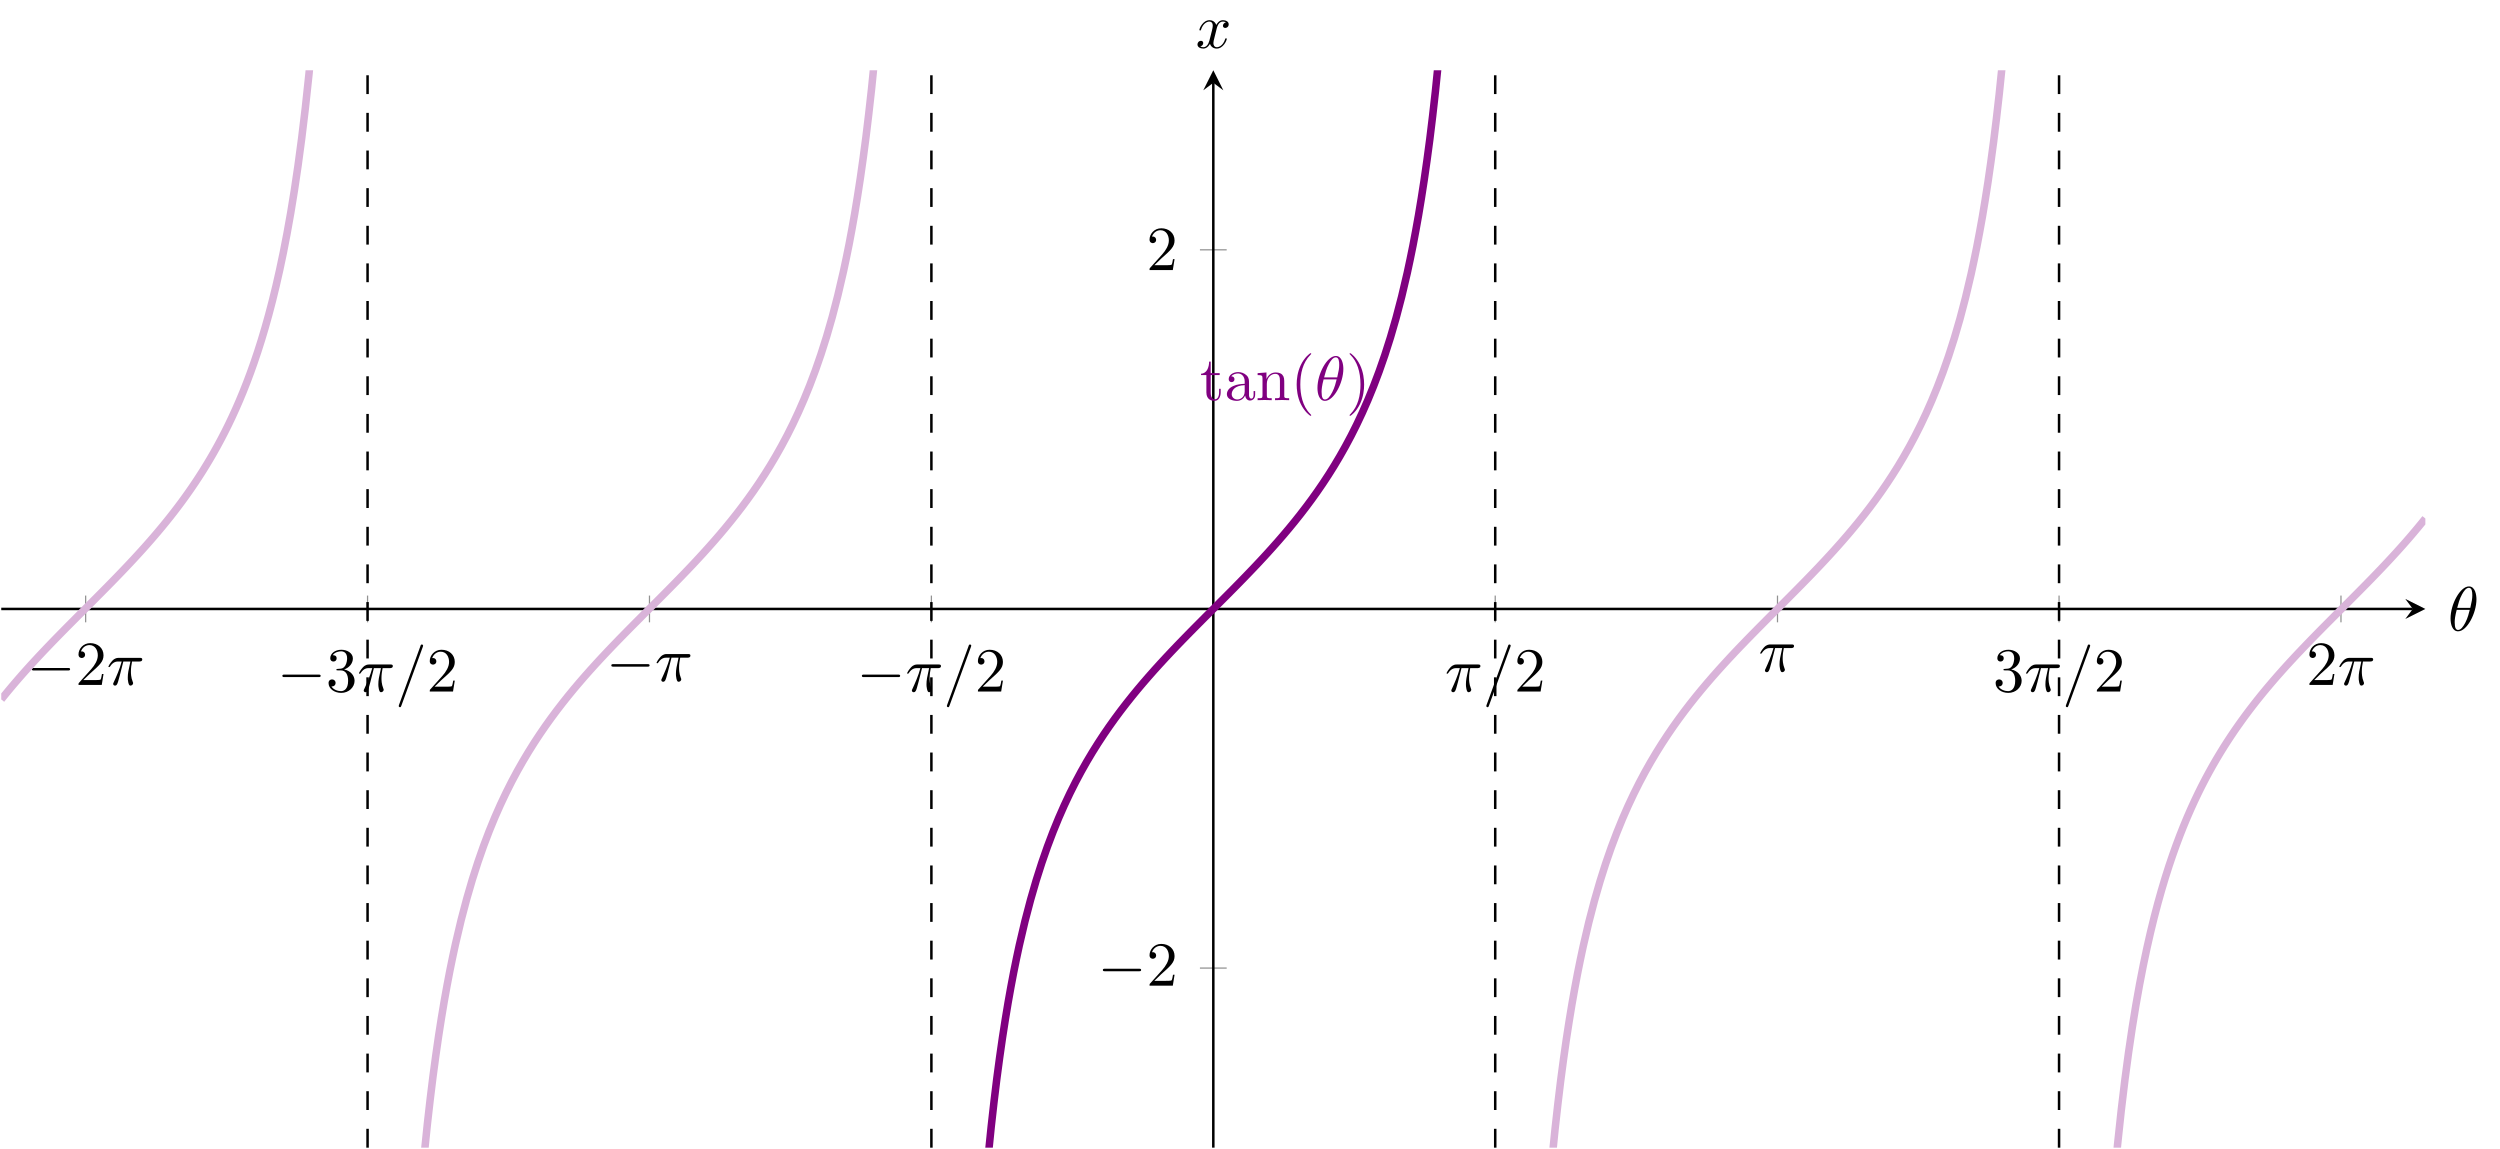 <?xml version="1.0" encoding="UTF-8" standalone="no"?>
<!DOCTYPE svg PUBLIC "-//W3C//DTD SVG 1.1//EN" "http://www.w3.org/Graphics/SVG/1.1/DTD/svg11.dtd">
<svg xmlns="http://www.w3.org/2000/svg" xmlns:xlink="http://www.w3.org/1999/xlink" version="1.1" width="397.185pt" height="182.529pt" viewBox="0 0 397.185 182.529">
<path transform="matrix(1,0,0,-1,.199,182.33)" stroke-width=".199" stroke-linecap="butt" stroke-miterlimit="10" stroke-linejoin="miter" fill="none" stroke="#929292" d="M 13.408 83.458 L 13.408 87.71 M 58.197 83.458 L 58.197 87.71 M 102.986 83.458 L 102.986 87.71 M 147.775 83.458 L 147.775 87.71 M 237.353 83.458 L 237.353 87.71 M 282.199 83.458 L 282.199 87.71 M 326.931 83.458 L 326.931 87.71 M 371.72 83.458 L 371.72 87.71 "/>
<path transform="matrix(1,0,0,-1,.199,182.33)" stroke-width=".199" stroke-linecap="butt" stroke-miterlimit="10" stroke-linejoin="miter" fill="none" stroke="#929292" d="M 190.438 28.528 L 194.69 28.528 M 190.438 142.64 L 194.69 142.64 "/>
<path transform="matrix(1,0,0,-1,.199,182.33)" stroke-width=".399" stroke-linecap="butt" stroke-miterlimit="10" stroke-linejoin="miter" fill="none" stroke="#000000" d="M 0 85.584 L 383.136 85.584 "/>
<path transform="matrix(1,0,0,-1,383.335,96.746)" d="M 1.993 0 L -1.196 1.594 L 0 0 L -1.196 -1.594 "/>
<path transform="matrix(1,0,0,-1,.199,182.33)" stroke-width=".399" stroke-linecap="butt" stroke-miterlimit="10" stroke-linejoin="miter" fill="none" stroke="#000000" d="M 192.564 0 L 192.564 169.176 "/>
<path transform="matrix(0,-1,-1,-0,192.763,13.154)" d="M 1.993 0 L -1.196 1.594 L 0 0 L -1.196 -1.594 "/>
<symbol id="font_0_1">
<path d="M .576 0 C .593 0 .611 0 .611 .02 C .611 .04 .593 .04 .576 .04 L .035 .04 C .018 .04 0 .04 0 .02 C 0 0 .018 0 .035 0 L .576 0 Z "/>
</symbol>
<use xlink:href="#font_0_1" transform="matrix(9.963,0,0,-9.963,5.051,106.522)"/>
<symbol id="font_1_3">
<path d="M .077 .077 L .183 .18 C .339 .318 .399 .372 .399 .472 C .399 .586 .309 .666 .187 .666 C .074 .666 0 .574 0 .485 C 0 .429 .05 .429 .053 .429 C .07 .429 .105 .441 .105 .482 C .105 .508 .087 .534 .052 .534 C .044 .534 .042 .534 .039 .533 C .062 .598 .116 .635 .174 .635 C .265 .635 .308 .554 .308 .472 C .308 .392 .258 .313 .203 .251 L .011 .037 C 0 .026 0 .024 0 0 L .371 0 L .399 .174 L .374 .174 C .369 .144 .362 .1 .352 .085 C .345 .077 .279 .077 .257 .077 L .077 .077 Z "/>
</symbol>
<use xlink:href="#font_1_3" transform="matrix(9.963,0,0,-9.963,12.471,108.813)"/>
<symbol id="font_2_2">
<path d="M .238 .384 L .351 .384 C .318 .236 .309 .193 .309 .126 C .309 .111 .309 .084 .317 .05 C .327 .006 .338 0 .353 0 C .373 0 .394 .018 .394 .038 C .394 .044 .394 .046 .388 .06 C .359 .132 .359 .197 .359 .225 C .359 .278 .366 .332 .377 .384 L .491 .384 C .504 .384 .54 .384 .54 .418 C .54 .442 .519 .442 .5 .442 L .165 .442 C .143 .442 .105 .442 .061 .395 C .026 .356 0 .31 0 .305 C 0 .304 0 .295 .012 .295 C .02 .295 .022 .299 .028 .307 C .077 .384 .135 .384 .155 .384 L .212 .384 C .18 .263 .126 .142 .084 .051 C .076 .036 .076 .034 .076 .027 C .076 .008 .092 0 .105 0 C .135 0 .143 .028 .155 .065 C .169 .111 .169 .113 .182 .163 L .238 .384 Z "/>
</symbol>
<use xlink:href="#font_2_2" transform="matrix(9.963,0,0,-9.963,17.223,108.923)"/>
<use xlink:href="#font_0_1" transform="matrix(9.963,0,0,-9.963,44.858,107.573)"/>
<symbol id="font_1_4">
<path d="M .248 .374 C .33 .401 .388 .471 .388 .55 C .388 .632 .3 .688 .204 .688 C .103 .688 .027 .628 .027 .552 C .027 .519 .049 .5 .078 .5 C .109 .5 .129 .522 .129 .551 C .129 .601 .082 .601 .067 .601 C .098 .65 .164 .663 .2 .663 C .241 .663 .296 .641 .296 .551 C .296 .539 .294 .481 .268 .437 C .238 .389 .204 .386 .179 .385 C .171 .384 .147 .382 .14 .382 C .132 .381 .125 .38 .125 .37 C .125 .359 .132 .359 .149 .359 L .193 .359 C .275 .359 .312 .291 .312 .193 C .312 .057 .243 .028 .199 .028 C .156 .028 .081 .045 .046 .104 C .081 .099 .112 .121 .112 .159 C .112 .195 .085 .215 .056 .215 C .032 .215 0 .201 0 .157 C 0 .066 .093 0 .202 0 C .324 0 .415 .091 .415 .193 C .415 .275 .352 .353 .248 .374 Z "/>
</symbol>
<use xlink:href="#font_1_4" transform="matrix(9.963,0,0,-9.963,52.198,110.083)"/>
<symbol id="font_2_3">
<path d="M .384 .962 C .389 .975 .389 .979 .389 .98 C .389 .991 .38 1 .369 1 C .362 1 .355 .997 .352 .991 L .005 .038 C 0 .025 0 .021 0 .02 C 0 .009 .009 0 .02 0 C .033 0 .036 .007 .042 .024 L .384 .962 Z "/>
</symbol>
<use xlink:href="#font_2_2" transform="matrix(9.963,0,0,-9.963,57.03,109.974)"/>
<use xlink:href="#font_2_3" transform="matrix(9.963,0,0,-9.963,63.346,112.355)"/>
<use xlink:href="#font_1_3" transform="matrix(9.963,0,0,-9.963,68.277,109.864)"/>
<use xlink:href="#font_0_1" transform="matrix(9.963,0,0,-9.963,97.119,105.913)"/>
<use xlink:href="#font_2_2" transform="matrix(9.963,0,0,-9.963,104.309,108.314)"/>
<use xlink:href="#font_0_1" transform="matrix(9.963,0,0,-9.963,136.926,107.573)"/>
<use xlink:href="#font_2_2" transform="matrix(9.963,0,0,-9.963,144.116,109.974)"/>
<use xlink:href="#font_2_3" transform="matrix(9.963,0,0,-9.963,150.432,112.355)"/>
<use xlink:href="#font_1_3" transform="matrix(9.963,0,0,-9.963,155.363,109.864)"/>
<use xlink:href="#font_2_2" transform="matrix(9.963,0,0,-9.963,229.819,109.974)"/>
<use xlink:href="#font_2_3" transform="matrix(9.963,0,0,-9.963,236.135,112.355)"/>
<use xlink:href="#font_1_3" transform="matrix(9.963,0,0,-9.963,241.066,109.864)"/>
<use xlink:href="#font_2_2" transform="matrix(9.963,0,0,-9.963,279.646,106.792)"/>
<use xlink:href="#font_1_4" transform="matrix(9.963,0,0,-9.963,317.054,110.083)"/>
<use xlink:href="#font_2_2" transform="matrix(9.963,0,0,-9.963,321.886,109.974)"/>
<use xlink:href="#font_2_3" transform="matrix(9.963,0,0,-9.963,328.202,112.355)"/>
<use xlink:href="#font_1_3" transform="matrix(9.963,0,0,-9.963,333.133,109.864)"/>
<use xlink:href="#font_1_3" transform="matrix(9.963,0,0,-9.963,366.904,108.813)"/>
<use xlink:href="#font_2_2" transform="matrix(9.963,0,0,-9.963,371.656,108.923)"/>
<use xlink:href="#font_0_1" transform="matrix(9.963,0,0,-9.963,175.212,154.306)"/>
<use xlink:href="#font_1_3" transform="matrix(9.963,0,0,-9.963,182.632,156.597)"/>
<use xlink:href="#font_1_3" transform="matrix(9.963,0,0,-9.963,182.632,42.902)"/>
<clipPath id="cp3">
<path transform="matrix(1,0,0,-1,.199,182.33)" d="M 0 0 L 385.128 0 L 385.128 171.168 L 0 171.168 Z "/>
</clipPath>
<g clip-path="url(#cp3)">
<path transform="matrix(1,0,0,-1,.199,182.33)" stroke-width="1.196" stroke-linecap="butt" stroke-miterlimit="10" stroke-linejoin="miter" fill="none" stroke="#800080" d="M 148.346 -1286.92 C 148.346 -1286.92 148.991 -604.737 149.239 -461.649 C 149.487 -318.561 149.884 -297.218 150.132 -255.64 C 150.38 -214.062 150.778 -182.418 151.026 -161.985 C 151.274 -141.552 151.671 -120.64 151.919 -108.373 C 152.167 -96.107 152.564 -81.796 152.812 -73.579 C 153.06 -65.362 153.458 -55.056 153.706 -49.149 C 153.953 -43.243 154.351 -35.471 154.599 -31.009 C 154.847 -26.546 155.244 -20.485 155.492 -16.986 C 155.74 -13.488 156.138 -8.617 156.385 -5.796 C 156.633 -2.974 157.031 1.023 157.279 3.351 C 157.527 5.678 157.924 9.023 158.172 10.979 C 158.42 12.936 158.817 15.779 159.065 17.451 C 159.313 19.123 159.711 21.58 159.959 23.028 C 160.206 24.475 160.604 26.617 160.852 27.884 C 161.1 29.152 161.497 31.042 161.745 32.163 C 161.993 33.285 162.391 34.966 162.638 35.966 C 162.886 36.967 163.284 38.476 163.532 39.377 C 163.78 40.278 164.177 41.643 164.425 42.459 C 164.673 43.276 165.07 44.517 165.318 45.261 C 165.566 46.006 165.964 47.144 166.212 47.827 C 166.46 48.511 166.857 49.557 167.105 50.188 C 167.353 50.819 167.75 51.788 167.998 52.373 C 168.246 52.958 168.644 53.859 168.892 54.403 C 169.139 54.948 169.537 55.789 169.785 56.299 C 170.033 56.808 170.43 57.598 170.678 58.077 C 170.926 58.556 171.324 59.299 171.571 59.751 C 171.819 60.202 172.217 60.905 172.465 61.332 C 172.713 61.76 173.11 62.425 173.358 62.831 C 173.606 63.237 174.003 63.871 174.251 64.258 C 174.499 64.645 174.897 65.25 175.145 65.619 C 175.392 65.989 175.79 66.568 176.038 66.922 C 176.286 67.276 176.683 67.832 176.931 68.172 C 177.179 68.513 177.577 69.048 177.824 69.376 C 178.072 69.704 178.47 70.221 178.718 70.538 C 178.966 70.855 179.363 71.354 179.611 71.661 C 179.859 71.968 180.256 72.453 180.504 72.751 C 180.752 73.049 181.15 73.52 181.398 73.811 C 181.646 74.101 182.043 74.559 182.291 74.842 C 182.539 75.126 182.936 75.574 183.184 75.851 C 183.432 76.128 183.83 76.567 184.078 76.838 C 184.325 77.109 184.723 77.54 184.971 77.806 C 185.219 78.073 185.616 78.496 185.864 78.758 C 186.112 79.021 186.51 79.438 186.757 79.696 C 187.005 79.955 187.403 80.367 187.651 80.622 C 187.899 80.878 188.296 81.284 188.544 81.537 C 188.792 81.79 189.189 82.194 189.437 82.445 C 189.685 82.696 190.083 83.097 190.331 83.346 C 190.578 83.596 190.976 83.995 191.224 84.243 C 191.472 84.492 191.869 84.889 192.117 85.137 C 192.365 85.385 192.763 85.782 193.011 86.03 C 193.258 86.278 193.656 86.676 193.904 86.924 C 194.152 87.173 194.549 87.572 194.797 87.821 C 195.045 88.071 195.442 88.471 195.69 88.722 C 195.938 88.973 196.336 89.377 196.584 89.63 C 196.832 89.883 197.229 90.29 197.477 90.546 C 197.725 90.801 198.122 91.213 198.37 91.472 C 198.618 91.73 199.016 92.147 199.264 92.409 C 199.511 92.671 199.909 93.095 200.157 93.361 C 200.405 93.628 200.802 94.058 201.05 94.329 C 201.298 94.601 201.696 95.04 201.943 95.317 C 202.191 95.594 202.589 96.042 202.837 96.325 C 203.085 96.608 203.482 97.066 203.73 97.356 C 203.978 97.647 204.375 98.119 204.623 98.417 C 204.871 98.715 205.269 99.199 205.517 99.506 C 205.765 99.813 206.162 100.313 206.41 100.63 C 206.658 100.947 207.055 101.463 207.303 101.791 C 207.551 102.12 207.949 102.654 208.197 102.995 C 208.444 103.335 208.842 103.891 209.09 104.245 C 209.338 104.6 209.735 105.178 209.983 105.547 C 210.231 105.917 210.629 106.522 210.876 106.909 C 211.124 107.296 211.522 107.929 211.77 108.335 C 212.018 108.741 212.415 109.407 212.663 109.835 C 212.911 110.262 213.308 110.965 213.556 111.416 C 213.804 111.868 214.202 112.612 214.45 113.091 C 214.697 113.569 215.095 114.358 215.343 114.868 C 215.591 115.377 215.988 116.219 216.236 116.764 C 216.484 117.308 216.882 118.209 217.129 118.794 C 217.377 119.379 217.775 120.349 218.023 120.98 C 218.271 121.611 218.668 122.657 218.916 123.34 C 219.164 124.023 219.561 125.161 219.809 125.905 C 220.057 126.65 220.455 127.891 220.703 128.707 C 220.951 129.524 221.348 130.888 221.596 131.788 C 221.844 132.689 222.241 134.198 222.489 135.199 C 222.737 136.201 223.135 137.882 223.383 139.004 C 223.63 140.125 224.028 142.016 224.276 143.283 C 224.524 144.55 224.921 146.689 225.169 148.136 C 225.417 149.583 225.815 152.04 226.062 153.712 C 226.31 155.383 226.708 158.227 226.956 160.183 C 227.204 162.139 227.601 165.483 227.849 167.81 C 228.097 170.138 228.494 174.141 228.742 176.961 C 228.99 179.781 229.388 184.639 229.636 188.136 C 229.883 191.632 230.281 197.699 230.529 202.161 C 230.777 206.623 231.174 214.389 231.422 220.295 C 231.67 226.201 232.068 236.515 232.315 244.729 C 232.563 252.944 232.961 267.237 233.209 279.499 C 233.457 291.762 233.854 312.683 234.102 333.11 C 234.35 353.536 234.748 385.197 234.995 426.722 C 235.243 468.248 235.641 489.573 235.889 632.398 C 236.137 775.223 236.782 1456.105 236.782 1456.105 "/>
<path transform="matrix(1,0,0,-1,.199,182.33)" stroke-width="1.196" stroke-linecap="butt" stroke-miterlimit="10" stroke-linejoin="miter" fill="none" stroke="#d9b3d9" d="M 58.768 -1189.314 C 58.768 -1189.314 59.413 -575.61 59.661 -445.171 C 59.909 -314.733 60.306 -288.969 60.554 -249.207 C 60.802 -209.444 61.2 -178.428 61.448 -158.59 C 61.696 -138.753 62.093 -118.225 62.341 -106.23 C 62.589 -94.235 62.986 -80.206 63.234 -72.139 C 63.482 -64.072 63.88 -53.906 64.127 -48.089 C 64.375 -42.272 64.773 -34.616 65.021 -30.213 C 65.269 -25.81 65.666 -19.811 65.914 -16.353 C 66.162 -12.895 66.559 -8.082 66.807 -5.29 C 67.055 -2.498 67.453 1.465 67.701 3.771 C 67.949 6.078 68.346 9.393 68.594 11.334 C 68.842 13.274 69.239 16.097 69.487 17.756 C 69.735 19.415 70.133 21.854 70.381 23.291 C 70.628 24.728 71.026 26.856 71.274 28.115 C 71.522 29.374 71.919 31.25 72.167 32.365 C 72.415 33.479 72.813 35.153 73.06 36.149 C 73.308 37.145 73.706 38.645 73.954 39.541 C 74.202 40.437 74.599 41.796 74.847 42.608 C 75.095 43.421 75.492 44.656 75.74 45.397 C 75.988 46.139 76.386 47.271 76.634 47.952 C 76.882 48.632 77.279 49.675 77.527 50.303 C 77.775 50.931 78.172 51.896 78.42 52.479 C 78.668 53.061 79.066 53.96 79.314 54.503 C 79.561 55.046 79.959 55.884 80.207 56.392 C 80.455 56.9 80.852 57.688 81.1 58.166 C 81.348 58.643 81.746 59.384 81.993 59.834 C 82.241 60.284 82.639 60.985 82.887 61.411 C 83.135 61.837 83.532 62.501 83.78 62.906 C 84.028 63.311 84.425 63.943 84.673 64.329 C 84.921 64.715 85.319 65.318 85.567 65.687 C 85.814 66.056 86.212 66.633 86.46 66.986 C 86.708 67.34 87.105 67.894 87.353 68.234 C 87.601 68.574 87.999 69.108 88.246 69.436 C 88.494 69.764 88.892 70.279 89.14 70.595 C 89.388 70.912 89.785 71.411 90.033 71.717 C 90.281 72.024 90.678 72.508 90.926 72.806 C 91.174 73.104 91.572 73.574 91.82 73.864 C 92.067 74.153 92.465 74.612 92.713 74.895 C 92.961 75.177 93.358 75.625 93.606 75.902 C 93.854 76.178 94.252 76.617 94.499 76.888 C 94.747 77.159 95.145 77.588 95.393 77.855 C 95.641 78.121 96.038 78.545 96.286 78.807 C 96.534 79.069 96.932 79.484 97.179 79.743 C 97.427 80.001 97.825 80.413 98.073 80.669 C 98.321 80.924 98.718 81.331 98.966 81.584 C 99.214 81.837 99.611 82.241 99.859 82.491 C 100.107 82.742 100.505 83.143 100.753 83.392 C 101 83.641 101.398 84.04 101.646 84.289 C 101.894 84.537 102.291 84.935 102.539 85.183 C 102.787 85.431 103.185 85.828 103.432 86.076 C 103.68 86.324 104.078 86.721 104.326 86.97 C 104.574 87.219 104.971 87.617 105.219 87.867 C 105.467 88.116 105.864 88.517 106.112 88.768 C 106.36 89.019 106.758 89.423 107.006 89.676 C 107.254 89.929 107.651 90.337 107.899 90.592 C 108.147 90.848 108.544 91.26 108.792 91.519 C 109.04 91.777 109.438 92.194 109.686 92.456 C 109.933 92.719 110.331 93.143 110.579 93.41 C 110.827 93.677 111.224 94.107 111.472 94.379 C 111.72 94.651 112.118 95.09 112.365 95.368 C 112.613 95.645 113.011 96.093 113.259 96.377 C 113.507 96.66 113.904 97.119 114.152 97.41 C 114.4 97.701 114.797 98.173 115.045 98.471 C 115.293 98.77 115.691 99.255 115.939 99.563 C 116.186 99.87 116.584 100.371 116.832 100.688 C 117.08 101.006 117.477 101.523 117.725 101.852 C 117.973 102.181 118.371 102.716 118.618 103.058 C 118.866 103.399 119.264 103.955 119.512 104.31 C 119.76 104.665 120.157 105.245 120.405 105.615 C 120.653 105.986 121.05 106.592 121.298 106.98 C 121.546 107.367 121.944 108.002 122.192 108.409 C 122.44 108.816 122.837 109.484 123.085 109.913 C 123.333 110.341 123.73 111.046 123.978 111.499 C 124.226 111.952 124.624 112.696 124.872 113.177 C 125.119 113.657 125.517 114.45 125.765 114.961 C 126.013 115.473 126.41 116.317 126.658 116.864 C 126.906 117.41 127.304 118.314 127.551 118.901 C 127.799 119.488 128.197 120.461 128.445 121.094 C 128.693 121.727 129.09 122.778 129.338 123.465 C 129.586 124.151 129.983 125.292 130.231 126.04 C 130.479 126.788 130.877 128.037 131.125 128.857 C 131.372 129.678 131.77 131.048 132.018 131.954 C 132.266 132.859 132.663 134.376 132.911 135.382 C 133.159 136.389 133.557 138.082 133.804 139.21 C 134.052 140.338 134.45 142.239 134.698 143.515 C 134.946 144.79 135.343 146.944 135.591 148.401 C 135.839 149.859 136.236 152.332 136.484 154.017 C 136.732 155.702 137.13 158.57 137.378 160.543 C 137.626 162.516 138.023 165.888 138.271 168.236 C 138.519 170.585 138.916 174.62 139.164 177.47 C 139.412 180.319 139.81 185.234 140.058 188.773 C 140.305 192.312 140.703 198.453 140.951 202.975 C 141.199 207.497 141.596 215.366 141.844 221.363 C 142.092 227.36 142.49 237.828 142.737 246.194 C 142.985 254.561 143.383 269.119 143.631 281.662 C 143.879 294.205 144.276 315.551 144.524 336.594 C 144.772 357.636 145.169 389.87 145.417 433.321 C 145.665 476.771 146.063 491.997 146.311 649.754 C 146.558 807.512 147.204 1570.328 147.204 1570.328 "/>
<path transform="matrix(1,0,0,-1,.199,182.33)" stroke-width="1.196" stroke-linecap="butt" stroke-miterlimit="10" stroke-linejoin="miter" fill="none" stroke="#d9b3d9" d="M 0 71.207 C 0 71.207 .421 71.731 .582 71.93 C .744 72.129 1.003 72.444 1.164 72.639 C 1.326 72.833 1.585 73.143 1.746 73.334 C 1.908 73.525 2.167 73.829 2.328 74.017 C 2.49 74.205 2.749 74.505 2.91 74.69 C 3.072 74.875 3.331 75.17 3.492 75.352 C 3.654 75.534 3.913 75.824 4.074 76.004 C 4.236 76.183 4.495 76.469 4.656 76.647 C 4.818 76.824 5.077 77.107 5.239 77.282 C 5.4 77.458 5.659 77.737 5.821 77.91 C 5.982 78.083 6.241 78.36 6.403 78.532 C 6.564 78.703 6.823 78.976 6.985 79.145 C 7.146 79.315 7.405 79.586 7.567 79.754 C 7.728 79.923 7.987 80.192 8.149 80.359 C 8.31 80.526 8.569 80.792 8.731 80.958 C 8.892 81.124 9.151 81.388 9.313 81.553 C 9.474 81.718 9.733 81.982 9.895 82.146 C 10.056 82.31 10.316 82.572 10.477 82.735 C 10.639 82.898 10.898 83.159 11.059 83.321 C 11.221 83.484 11.48 83.744 11.641 83.906 C 11.803 84.068 12.062 84.328 12.223 84.49 C 12.385 84.652 12.644 84.911 12.805 85.072 C 12.967 85.234 13.226 85.492 13.387 85.654 C 13.549 85.815 13.808 86.074 13.969 86.236 C 14.131 86.397 14.39 86.657 14.551 86.819 C 14.713 86.98 14.972 87.24 15.133 87.403 C 15.295 87.565 15.554 87.825 15.716 87.988 C 15.877 88.15 16.136 88.411 16.298 88.575 C 16.459 88.738 16.718 89 16.88 89.164 C 17.041 89.328 17.3 89.593 17.462 89.758 C 17.623 89.923 17.882 90.188 18.044 90.354 C 18.205 90.52 18.464 90.787 18.626 90.954 C 18.787 91.121 19.046 91.391 19.208 91.56 C 19.369 91.728 19.628 92 19.79 92.17 C 19.951 92.34 20.21 92.614 20.372 92.786 C 20.534 92.957 20.793 93.234 20.954 93.408 C 21.116 93.582 21.375 93.862 21.536 94.038 C 21.698 94.213 21.957 94.497 22.118 94.675 C 22.28 94.852 22.539 95.14 22.7 95.32 C 22.862 95.5 23.121 95.791 23.282 95.974 C 23.444 96.157 23.703 96.453 23.864 96.639 C 24.026 96.825 24.285 97.125 24.446 97.314 C 24.608 97.503 24.867 97.808 25.028 98.001 C 25.19 98.193 25.449 98.504 25.61 98.699 C 25.772 98.895 26.031 99.212 26.193 99.411 C 26.354 99.611 26.613 99.933 26.775 100.137 C 26.936 100.34 27.195 100.67 27.357 100.878 C 27.518 101.086 27.777 101.423 27.939 101.636 C 28.1 101.849 28.359 102.194 28.521 102.412 C 28.682 102.629 28.941 102.982 29.103 103.206 C 29.264 103.429 29.523 103.792 29.685 104.021 C 29.846 104.25 30.105 104.622 30.267 104.857 C 30.428 105.092 30.688 105.474 30.849 105.716 C 31.011 105.958 31.27 106.352 31.431 106.601 C 31.593 106.85 31.852 107.255 32.013 107.512 C 32.175 107.77 32.434 108.189 32.595 108.454 C 32.757 108.72 33.016 109.152 33.177 109.426 C 33.339 109.7 33.598 110.147 33.759 110.431 C 33.921 110.715 34.18 111.18 34.341 111.475 C 34.503 111.77 34.762 112.25 34.923 112.556 C 35.085 112.862 35.344 113.361 35.505 113.679 C 35.667 113.998 35.926 114.519 36.088 114.851 C 36.249 115.183 36.508 115.725 36.67 116.071 C 36.831 116.417 37.09 116.983 37.252 117.345 C 37.413 117.707 37.672 118.299 37.834 118.678 C 37.995 119.057 38.254 119.68 38.416 120.078 C 38.577 120.476 38.836 121.13 38.998 121.549 C 39.159 121.967 39.418 122.654 39.58 123.095 C 39.741 123.536 40 124.262 40.162 124.728 C 40.323 125.194 40.582 125.96 40.744 126.453 C 40.905 126.947 41.165 127.76 41.326 128.284 C 41.488 128.808 41.747 129.672 41.908 130.229 C 42.07 130.787 42.329 131.707 42.49 132.303 C 42.652 132.899 42.911 133.884 43.072 134.522 C 43.234 135.159 43.493 136.214 43.654 136.899 C 43.816 137.585 44.075 138.722 44.236 139.461 C 44.398 140.2 44.657 141.425 44.818 142.225 C 44.98 143.024 45.239 144.354 45.4 145.223 C 45.562 146.093 45.821 147.541 45.983 148.489 C 46.144 149.438 46.403 151.018 46.565 152.06 C 46.726 153.101 46.985 154.847 47.147 155.996 C 47.308 157.144 47.567 159.063 47.729 160.337 C 47.89 161.611 48.149 163.755 48.311 165.178 C 48.472 166.602 48.731 168.996 48.893 170.599 C 49.054 172.201 49.313 174.91 49.475 176.728 C 49.636 178.546 49.895 181.623 50.057 183.705 C 50.218 185.786 50.477 189.32 50.639 191.733 C 50.8 194.146 51.059 198.267 51.221 201.097 C 51.383 203.926 51.642 208.76 51.803 212.126 C 51.965 215.492 52.224 221.275 52.385 225.357 C 52.547 229.438 52.806 236.487 52.967 241.541 C 53.129 246.595 53.388 255.356 53.549 261.78 C 53.711 268.205 53.97 279.387 54.131 287.844 C 54.293 296.301 54.552 311.071 54.713 322.735 C 54.875 334.398 55.134 354.757 55.295 371.906 C 55.457 389.054 55.716 418.503 55.877 446.33 C 56.039 474.157 56.298 518.705 56.46 572.463 C 56.621 626.222 56.88 677.748 57.042 833.783 C 57.203 989.819 57.624 1697.059 57.624 1697.059 "/>
<path transform="matrix(1,0,0,-1,.199,182.33)" stroke-width="1.196" stroke-linecap="butt" stroke-miterlimit="10" stroke-linejoin="miter" fill="none" stroke="#d9b3d9" d="M 237.924 -1399.939 C 237.924 -1399.939 238.569 -636.662 238.817 -478.814 C 239.065 -320.967 239.462 -305.75 239.71 -262.281 C 239.958 -218.812 240.356 -186.572 240.604 -165.517 C 240.852 -144.463 241.249 -123.086 241.497 -110.535 C 241.745 -97.983 242.142 -83.425 242.39 -75.056 C 242.638 -66.686 243.036 -56.213 243.284 -50.214 C 243.531 -44.216 243.929 -36.342 244.177 -31.819 C 244.425 -27.297 244.822 -21.157 245.07 -17.617 C 245.318 -14.078 245.716 -9.157 245.963 -6.308 C 246.211 -3.458 246.609 .573 246.857 2.922 C 247.105 5.271 247.502 8.649 247.75 10.623 C 247.998 12.597 248.395 15.465 248.643 17.149 C 248.891 18.834 249.289 21.306 249.537 22.763 C 249.784 24.219 250.182 26.374 250.43 27.65 C 250.678 28.925 251.075 30.826 251.323 31.954 C 251.571 33.083 251.969 34.776 252.216 35.783 C 252.464 36.79 252.862 38.307 253.11 39.213 C 253.358 40.118 253.755 41.489 254.003 42.309 C 254.251 43.129 254.648 44.376 254.896 45.124 C 255.144 45.873 255.542 47.014 255.79 47.701 C 256.038 48.387 256.435 49.438 256.683 50.072 C 256.931 50.705 257.328 51.678 257.576 52.265 C 257.824 52.852 258.222 53.756 258.47 54.303 C 258.717 54.85 259.115 55.694 259.363 56.205 C 259.611 56.716 260.008 57.509 260.256 57.989 C 260.504 58.47 260.902 59.215 261.149 59.668 C 261.397 60.121 261.795 60.825 262.043 61.253 C 262.291 61.682 262.688 62.35 262.936 62.757 C 263.184 63.164 263.581 63.8 263.829 64.187 C 264.077 64.575 264.475 65.181 264.723 65.551 C 264.971 65.922 265.368 66.502 265.616 66.857 C 265.864 67.212 266.261 67.769 266.509 68.11 C 266.757 68.451 267.155 68.987 267.402 69.315 C 267.65 69.644 268.048 70.162 268.296 70.48 C 268.544 70.797 268.941 71.297 269.189 71.604 C 269.437 71.912 269.834 72.397 270.082 72.696 C 270.33 72.995 270.728 73.466 270.976 73.757 C 271.224 74.047 271.621 74.507 271.869 74.79 C 272.117 75.074 272.514 75.523 272.762 75.8 C 273.01 76.077 273.408 76.517 273.656 76.788 C 273.903 77.06 274.301 77.492 274.549 77.758 C 274.797 78.025 275.194 78.448 275.442 78.711 C 275.69 78.973 276.088 79.39 276.335 79.649 C 276.583 79.908 276.981 80.32 277.229 80.575 C 277.477 80.831 277.874 81.238 278.122 81.491 C 278.37 81.744 278.767 82.148 279.015 82.399 C 279.263 82.65 279.661 83.051 279.909 83.3 C 280.157 83.55 280.554 83.949 280.802 84.198 C 281.05 84.446 281.447 84.844 281.695 85.092 C 281.943 85.34 282.341 85.737 282.589 85.985 C 282.836 86.233 283.234 86.63 283.482 86.879 C 283.73 87.127 284.127 87.526 284.375 87.776 C 284.623 88.025 285.021 88.426 285.268 88.677 C 285.516 88.927 285.914 89.331 286.162 89.584 C 286.41 89.836 286.807 90.243 287.055 90.498 C 287.303 90.754 287.7 91.166 287.948 91.424 C 288.196 91.682 288.594 92.099 288.842 92.361 C 289.089 92.623 289.487 93.046 289.735 93.312 C 289.983 93.578 290.38 94.009 290.628 94.28 C 290.876 94.551 291.274 94.99 291.521 95.266 C 291.769 95.543 292.167 95.991 292.415 96.274 C 292.663 96.556 293.06 97.014 293.308 97.304 C 293.556 97.593 293.953 98.064 294.201 98.362 C 294.449 98.659 294.847 99.143 295.095 99.45 C 295.342 99.756 295.74 100.255 295.988 100.572 C 296.236 100.888 296.633 101.404 296.881 101.732 C 297.129 102.059 297.527 102.592 297.774 102.932 C 298.022 103.272 298.42 103.827 298.668 104.181 C 298.916 104.534 299.313 105.111 299.561 105.48 C 299.809 105.849 300.207 106.452 300.454 106.838 C 300.702 107.224 301.1 107.856 301.348 108.261 C 301.596 108.666 301.993 109.331 302.241 109.757 C 302.489 110.183 302.886 110.883 303.134 111.333 C 303.382 111.783 303.78 112.524 304.028 113.002 C 304.275 113.479 304.673 114.266 304.921 114.774 C 305.169 115.282 305.566 116.121 305.814 116.663 C 306.062 117.206 306.46 118.104 306.707 118.687 C 306.955 119.269 307.353 120.234 307.601 120.863 C 307.849 121.491 308.246 122.534 308.494 123.214 C 308.742 123.895 309.139 125.027 309.387 125.768 C 309.635 126.51 310.033 127.747 310.281 128.559 C 310.529 129.371 310.926 130.727 311.174 131.623 C 311.422 132.52 311.819 134.022 312.067 135.017 C 312.315 136.013 312.713 137.684 312.961 138.799 C 313.208 139.913 313.606 141.791 313.854 143.05 C 314.102 144.309 314.499 146.436 314.747 147.872 C 314.995 149.309 315.393 151.748 315.64 153.407 C 315.888 155.065 316.286 157.888 316.534 159.829 C 316.782 161.769 317.179 165.084 317.427 167.39 C 317.675 169.696 318.072 173.657 318.32 176.448 C 318.568 179.24 318.966 184.052 319.214 187.509 C 319.461 190.966 319.859 196.958 320.107 201.362 C 320.355 205.766 320.752 213.435 321 219.251 C 321.248 225.067 321.646 235.214 321.893 243.28 C 322.141 251.347 322.539 265.396 322.787 277.386 C 323.035 289.376 323.432 309.873 323.68 329.696 C 323.928 349.518 324.325 380.523 324.573 420.255 C 324.821 459.987 325.219 485.839 325.467 616.057 C 325.714 746.275 326.36 1358.773 326.36 1358.773 "/>
<path transform="matrix(1,0,0,-1,.199,182.33)" stroke-width="1.196" stroke-linecap="butt" stroke-miterlimit="10" stroke-linejoin="miter" fill="none" stroke="#d9b3d9" d="M 327.502 -1535.053 C 327.502 -1535.053 327.922 -822.135 328.084 -664.98 C 328.245 -507.825 328.504 -456.407 328.666 -402.391 C 328.827 -348.374 329.086 -303.605 329.248 -275.666 C 329.409 -247.728 329.669 -218.219 329.83 -201.031 C 329.992 -183.844 330.251 -163.473 330.412 -151.79 C 330.574 -140.106 330.833 -125.296 330.994 -116.825 C 331.156 -108.353 331.415 -97.167 331.576 -90.735 C 331.738 -84.304 331.997 -75.532 332.158 -70.471 C 332.32 -65.411 332.579 -58.346 332.74 -54.261 C 332.902 -50.176 333.161 -44.395 333.322 -41.027 C 333.484 -37.659 333.743 -32.816 333.904 -29.984 C 334.066 -27.151 334.325 -23.027 334.486 -20.611 C 334.648 -18.196 334.907 -14.659 335.069 -12.575 C 335.23 -10.491 335.489 -7.411 335.651 -5.592 C 335.812 -3.772 336.071 -1.065 336.233 .538 C 336.394 2.141 336.653 4.538 336.815 5.962 C 336.976 7.387 337.235 9.529 337.397 10.804 C 337.558 12.079 337.817 14.004 337.979 15.153 C 338.14 16.302 338.399 18.045 338.561 19.086 C 338.722 20.128 338.981 21.713 339.143 22.662 C 339.304 23.612 339.563 25.061 339.725 25.931 C 339.887 26.8 340.146 28.13 340.307 28.929 C 340.469 29.729 340.728 30.956 340.889 31.695 C 341.051 32.434 341.31 33.571 341.471 34.256 C 341.633 34.942 341.892 35.997 342.053 36.635 C 342.215 37.272 342.474 38.257 342.635 38.853 C 342.797 39.449 343.056 40.37 343.217 40.928 C 343.379 41.486 343.638 42.348 343.799 42.872 C 343.961 43.397 344.22 44.212 344.381 44.706 C 344.543 45.2 344.802 45.966 344.964 46.432 C 345.125 46.898 345.384 47.623 345.546 48.065 C 345.707 48.506 345.966 49.194 346.128 49.613 C 346.289 50.032 346.548 50.685 346.71 51.083 C 346.871 51.481 347.13 52.102 347.292 52.482 C 347.453 52.861 347.712 53.454 347.874 53.816 C 348.035 54.179 348.294 54.745 348.456 55.092 C 348.617 55.438 348.876 55.98 349.038 56.311 C 349.199 56.643 349.458 57.164 349.62 57.483 C 349.781 57.801 350.041 58.301 350.202 58.607 C 350.364 58.913 350.623 59.393 350.784 59.688 C 350.946 59.982 351.205 60.446 351.366 60.731 C 351.528 61.015 351.787 61.462 351.948 61.737 C 352.11 62.011 352.369 62.444 352.53 62.709 C 352.692 62.975 352.951 63.394 353.112 63.651 C 353.274 63.908 353.533 64.313 353.694 64.562 C 353.856 64.812 354.115 65.205 354.276 65.447 C 354.438 65.689 354.697 66.072 354.858 66.307 C 355.02 66.542 355.279 66.914 355.441 67.143 C 355.602 67.372 355.861 67.735 356.023 67.959 C 356.184 68.182 356.443 68.535 356.605 68.753 C 356.766 68.97 357.025 69.315 357.187 69.528 C 357.348 69.741 357.607 70.078 357.769 70.286 C 357.93 70.494 358.189 70.824 358.351 71.028 C 358.512 71.231 358.771 71.554 358.933 71.754 C 359.094 71.953 359.353 72.27 359.515 72.466 C 359.676 72.661 359.935 72.972 360.097 73.164 C 360.259 73.356 360.518 73.662 360.679 73.851 C 360.841 74.039 361.1 74.34 361.261 74.526 C 361.423 74.712 361.682 75.007 361.843 75.19 C 362.005 75.373 362.264 75.664 362.425 75.845 C 362.587 76.025 362.846 76.312 363.007 76.49 C 363.169 76.668 363.428 76.951 363.589 77.127 C 363.751 77.303 364.01 77.583 364.171 77.757 C 364.333 77.93 364.592 78.208 364.753 78.379 C 364.915 78.551 365.174 78.825 365.336 78.995 C 365.497 79.165 365.756 79.436 365.918 79.605 C 366.079 79.774 366.338 80.043 366.5 80.211 C 366.661 80.378 366.92 80.645 367.082 80.811 C 367.243 80.977 367.502 81.243 367.664 81.408 C 367.825 81.572 368.084 81.836 368.246 82 C 368.407 82.164 368.666 82.428 368.828 82.591 C 368.989 82.754 369.248 83.015 369.41 83.177 C 369.571 83.34 369.83 83.6 369.992 83.762 C 370.153 83.925 370.413 84.185 370.574 84.347 C 370.736 84.509 370.995 84.768 371.156 84.93 C 371.318 85.091 371.577 85.35 371.738 85.511 C 371.9 85.673 372.159 85.932 372.32 86.093 C 372.482 86.255 372.741 86.514 372.902 86.675 C 373.064 86.837 373.323 87.097 373.484 87.259 C 373.646 87.421 373.905 87.681 374.066 87.844 C 374.228 88.006 374.487 88.267 374.648 88.43 C 374.81 88.593 375.069 88.855 375.23 89.019 C 375.392 89.183 375.651 89.447 375.813 89.612 C 375.974 89.777 376.233 90.041 376.395 90.206 C 376.556 90.372 376.815 90.639 376.977 90.806 C 377.138 90.973 377.397 91.242 377.559 91.411 C 377.72 91.579 377.979 91.849 378.141 92.019 C 378.302 92.189 378.561 92.463 378.723 92.634 C 378.884 92.806 379.143 93.081 379.305 93.255 C 379.466 93.428 379.725 93.708 379.887 93.883 C 380.048 94.058 380.308 94.341 380.469 94.518 C 380.63 94.695 380.89 94.981 381.051 95.161 C 381.213 95.341 381.472 95.631 381.633 95.813 C 381.795 95.996 382.054 96.29 382.215 96.475 C 382.377 96.66 382.636 96.959 382.797 97.147 C 382.959 97.335 383.218 97.639 383.379 97.831 C 383.541 98.022 383.8 98.332 383.961 98.526 C 384.123 98.721 384.382 99.036 384.543 99.235 C 384.705 99.433 385.125 99.958 385.125 99.958 "/>
<path transform="matrix(1,0,0,-1,.199,182.33)" stroke-width=".399" stroke-linecap="butt" stroke-dasharray="2.989,2.989" stroke-miterlimit="10" stroke-linejoin="miter" fill="none" stroke="#000000" d="M 58.197 0 L 58.197 171.168 "/>
<path transform="matrix(1,0,0,-1,.199,182.33)" stroke-width=".399" stroke-linecap="butt" stroke-dasharray="2.989,2.989" stroke-miterlimit="10" stroke-linejoin="miter" fill="none" stroke="#000000" d="M 147.775 0 L 147.775 171.168 "/>
<path transform="matrix(1,0,0,-1,.199,182.33)" stroke-width=".399" stroke-linecap="butt" stroke-dasharray="2.989,2.989" stroke-miterlimit="10" stroke-linejoin="miter" fill="none" stroke="#000000" d="M 237.353 0 L 237.353 171.168 "/>
<path transform="matrix(1,0,0,-1,.199,182.33)" stroke-width=".399" stroke-linecap="butt" stroke-dasharray="2.989,2.989" stroke-miterlimit="10" stroke-linejoin="miter" fill="none" stroke="#000000" d="M 326.931 0 L 326.931 171.168 "/>
<symbol id="font_1_7">
<path d="M .154 .411 L .297 .411 L .297 .442 L .154 .442 L .154 .626 L .129 .626 C .128 .544 .098 .437 0 .433 L 0 .411 L .085 .411 L .085 .135 C .085 .012 .178 0 .214 0 C .285 0 .313 .071 .313 .135 L .313 .192 L .288 .192 L .288 .137 C .288 .063 .258 .025 .221 .025 C .154 .025 .154 .116 .154 .133 L .154 .411 Z "/>
</symbol>
<symbol id="font_1_5">
<path d="M .291 .087 C .295 .047 .322 .005 .369 .005 C .39 .005 .451 .019 .451 .1 L .451 .156 L .426 .156 L .426 .1 C .426 .042 .401 .036 .39 .036 C .357 .036 .353 .081 .353 .086 L .353 .286 C .353 .328 .353 .367 .317 .404 C .278 .443 .228 .459 .18 .459 C .098 .459 .029 .412 .029 .346 C .029 .316 .049 .299 .075 .299 C .103 .299 .121 .319 .121 .345 C .121 .357 .116 .39 .07 .391 C .097 .426 .146 .437 .178 .437 C .227 .437 .284 .398 .284 .309 L .284 .272 C .233 .269 .163 .266 .1 .236 C .025 .202 0 .15 0 .106 C 0 .025 .097 0 .16 0 C .226 0 .272 .04 .291 .087 M .284 .251 L .284 .151 C .284 .056 .212 .022 .167 .022 C .118 .022 .077 .057 .077 .107 C .077 .162 .119 .245 .284 .251 Z "/>
</symbol>
<symbol id="font_1_6">
<path d="M .078 .344 L .078 .076 C .078 .031 .067 .031 0 .031 L 0 0 C .035 .001 .086 .003 .113 .003 C .139 .003 .191 .001 .225 0 L .225 .031 C .158 .031 .147 .031 .147 .076 L .147 .26 C .147 .364 .218 .42 .282 .42 C .345 .42 .356 .366 .356 .309 L .356 .076 C .356 .031 .345 .031 .278 .031 L .278 0 C .313 .001 .364 .003 .391 .003 C .417 .003 .469 .001 .503 0 L .503 .031 C .451 .031 .426 .031 .425 .061 L .425 .252 C .425 .338 .425 .369 .394 .405 C .38 .422 .347 .442 .289 .442 C .216 .442 .169 .399 .141 .337 L .141 .442 L 0 .431 L 0 .4 C .07 .4 .078 .393 .078 .344 Z "/>
</symbol>
<symbol id="font_1_1">
<path d="M .232 .01 C .232 .013 .232 .015 .215 .032 C .09 .158 .058 .347 .058 .5 C .058 .674 .096 .848 .219 .973 C .232 .985 .232 .987 .232 .99 C .232 .997 .228 1 .222 1 C .212 1 .122 .932 .063 .805 C .012 .695 0 .584 0 .5 C 0 .422 .011 .301 .066 .188 C .126 .065 .212 0 .222 0 C .228 0 .232 .003 .232 .01 Z "/>
</symbol>
<use xlink:href="#font_1_7" transform="matrix(9.963,0,0,-9.963,190.815,63.688)" fill="#800080"/>
<use xlink:href="#font_1_5" transform="matrix(9.963,0,0,-9.963,194.92,63.688)" fill="#800080"/>
<use xlink:href="#font_1_6" transform="matrix(9.963,0,0,-9.963,199.802,63.578)" fill="#800080"/>
<use xlink:href="#font_1_1" transform="matrix(9.963,0,0,-9.963,206.008,66.069)" fill="#800080"/>
<symbol id="font_2_1">
<path d="M .413 .511 C .413 .577 .395 .716 .293 .716 C .154 .716 0 .434 0 .205 C 0 .111 .029 0 .12 0 C .261 0 .413 .287 .413 .511 M .106 .374 C .123 .438 .143 .518 .183 .589 C .21 .638 .247 .694 .292 .694 C .341 .694 .347 .63 .347 .573 C .347 .524 .339 .473 .315 .374 L .106 .374 M .306 .342 C .295 .296 .274 .211 .236 .139 C .201 .071 .163 .022 .12 .022 C .087 .022 .066 .051 .066 .144 C .066 .186 .072 .244 .098 .342 L .306 .342 Z "/>
</symbol>
<use xlink:href="#font_2_1" transform="matrix(9.963,0,0,-9.963,209.309,63.688)" fill="#800080"/>
<symbol id="font_1_2">
<path d="M .232 .5 C .232 .578 .221 .699 .166 .812 C .106 .935 .02 1 .01 1 C .004 1 0 .996 0 .99 C 0 .987 0 .985 .019 .967 C .117 .868 .174 .709 .174 .5 C .174 .329 .137 .153 .013 .027 C 0 .015 0 .013 0 .01 C 0 .004 .004 0 .01 0 C .02 0 .11 .068 .169 .195 C .22 .305 .232 .416 .232 .5 Z "/>
</symbol>
<use xlink:href="#font_1_2" transform="matrix(9.963,0,0,-9.963,214.412,66.069)" fill="#800080"/>
</g>
<use xlink:href="#font_2_1" transform="matrix(9.963,0,0,-9.963,389.329,100.301)"/>
<symbol id="font_2_4">
<path d="M .305 .313 C .311 .339 .334 .431 .404 .431 C .409 .431 .433 .431 .454 .418 C .426 .413 .406 .388 .406 .364 C .406 .348 .417 .329 .444 .329 C .466 .329 .498 .347 .498 .387 C .498 .439 .439 .453 .405 .453 C .347 .453 .312 .4 .3 .377 C .275 .443 .221 .453 .192 .453 C .088 .453 .031 .324 .031 .299 C .031 .289 .041 .289 .043 .289 C .051 .289 .054 .291 .056 .3 C .09 .406 .156 .431 .19 .431 C .209 .431 .244 .422 .244 .364 C .244 .333 .227 .266 .19 .126 C .174 .064 .139 .022 .095 .022 C .089 .022 .066 .022 .045 .035 C .07 .04 .092 .061 .092 .089 C .092 .116 .07 .124 .055 .124 C .025 .124 0 .098 0 .066 C 0 .02 .05 0 .094 0 C .16 0 .196 .07 .199 .076 C .211 .039 .247 0 .307 0 C .41 0 .467 .129 .467 .154 C .467 .164 .458 .164 .455 .164 C .446 .164 .444 .16 .442 .153 C .409 .046 .341 .022 .309 .022 C .27 .022 .254 .054 .254 .088 C .254 .11 .26 .132 .271 .176 L .305 .313 Z "/>
</symbol>
<use xlink:href="#font_2_4" transform="matrix(9.963,0,0,-9.963,190.246,7.72)"/>
</svg>
